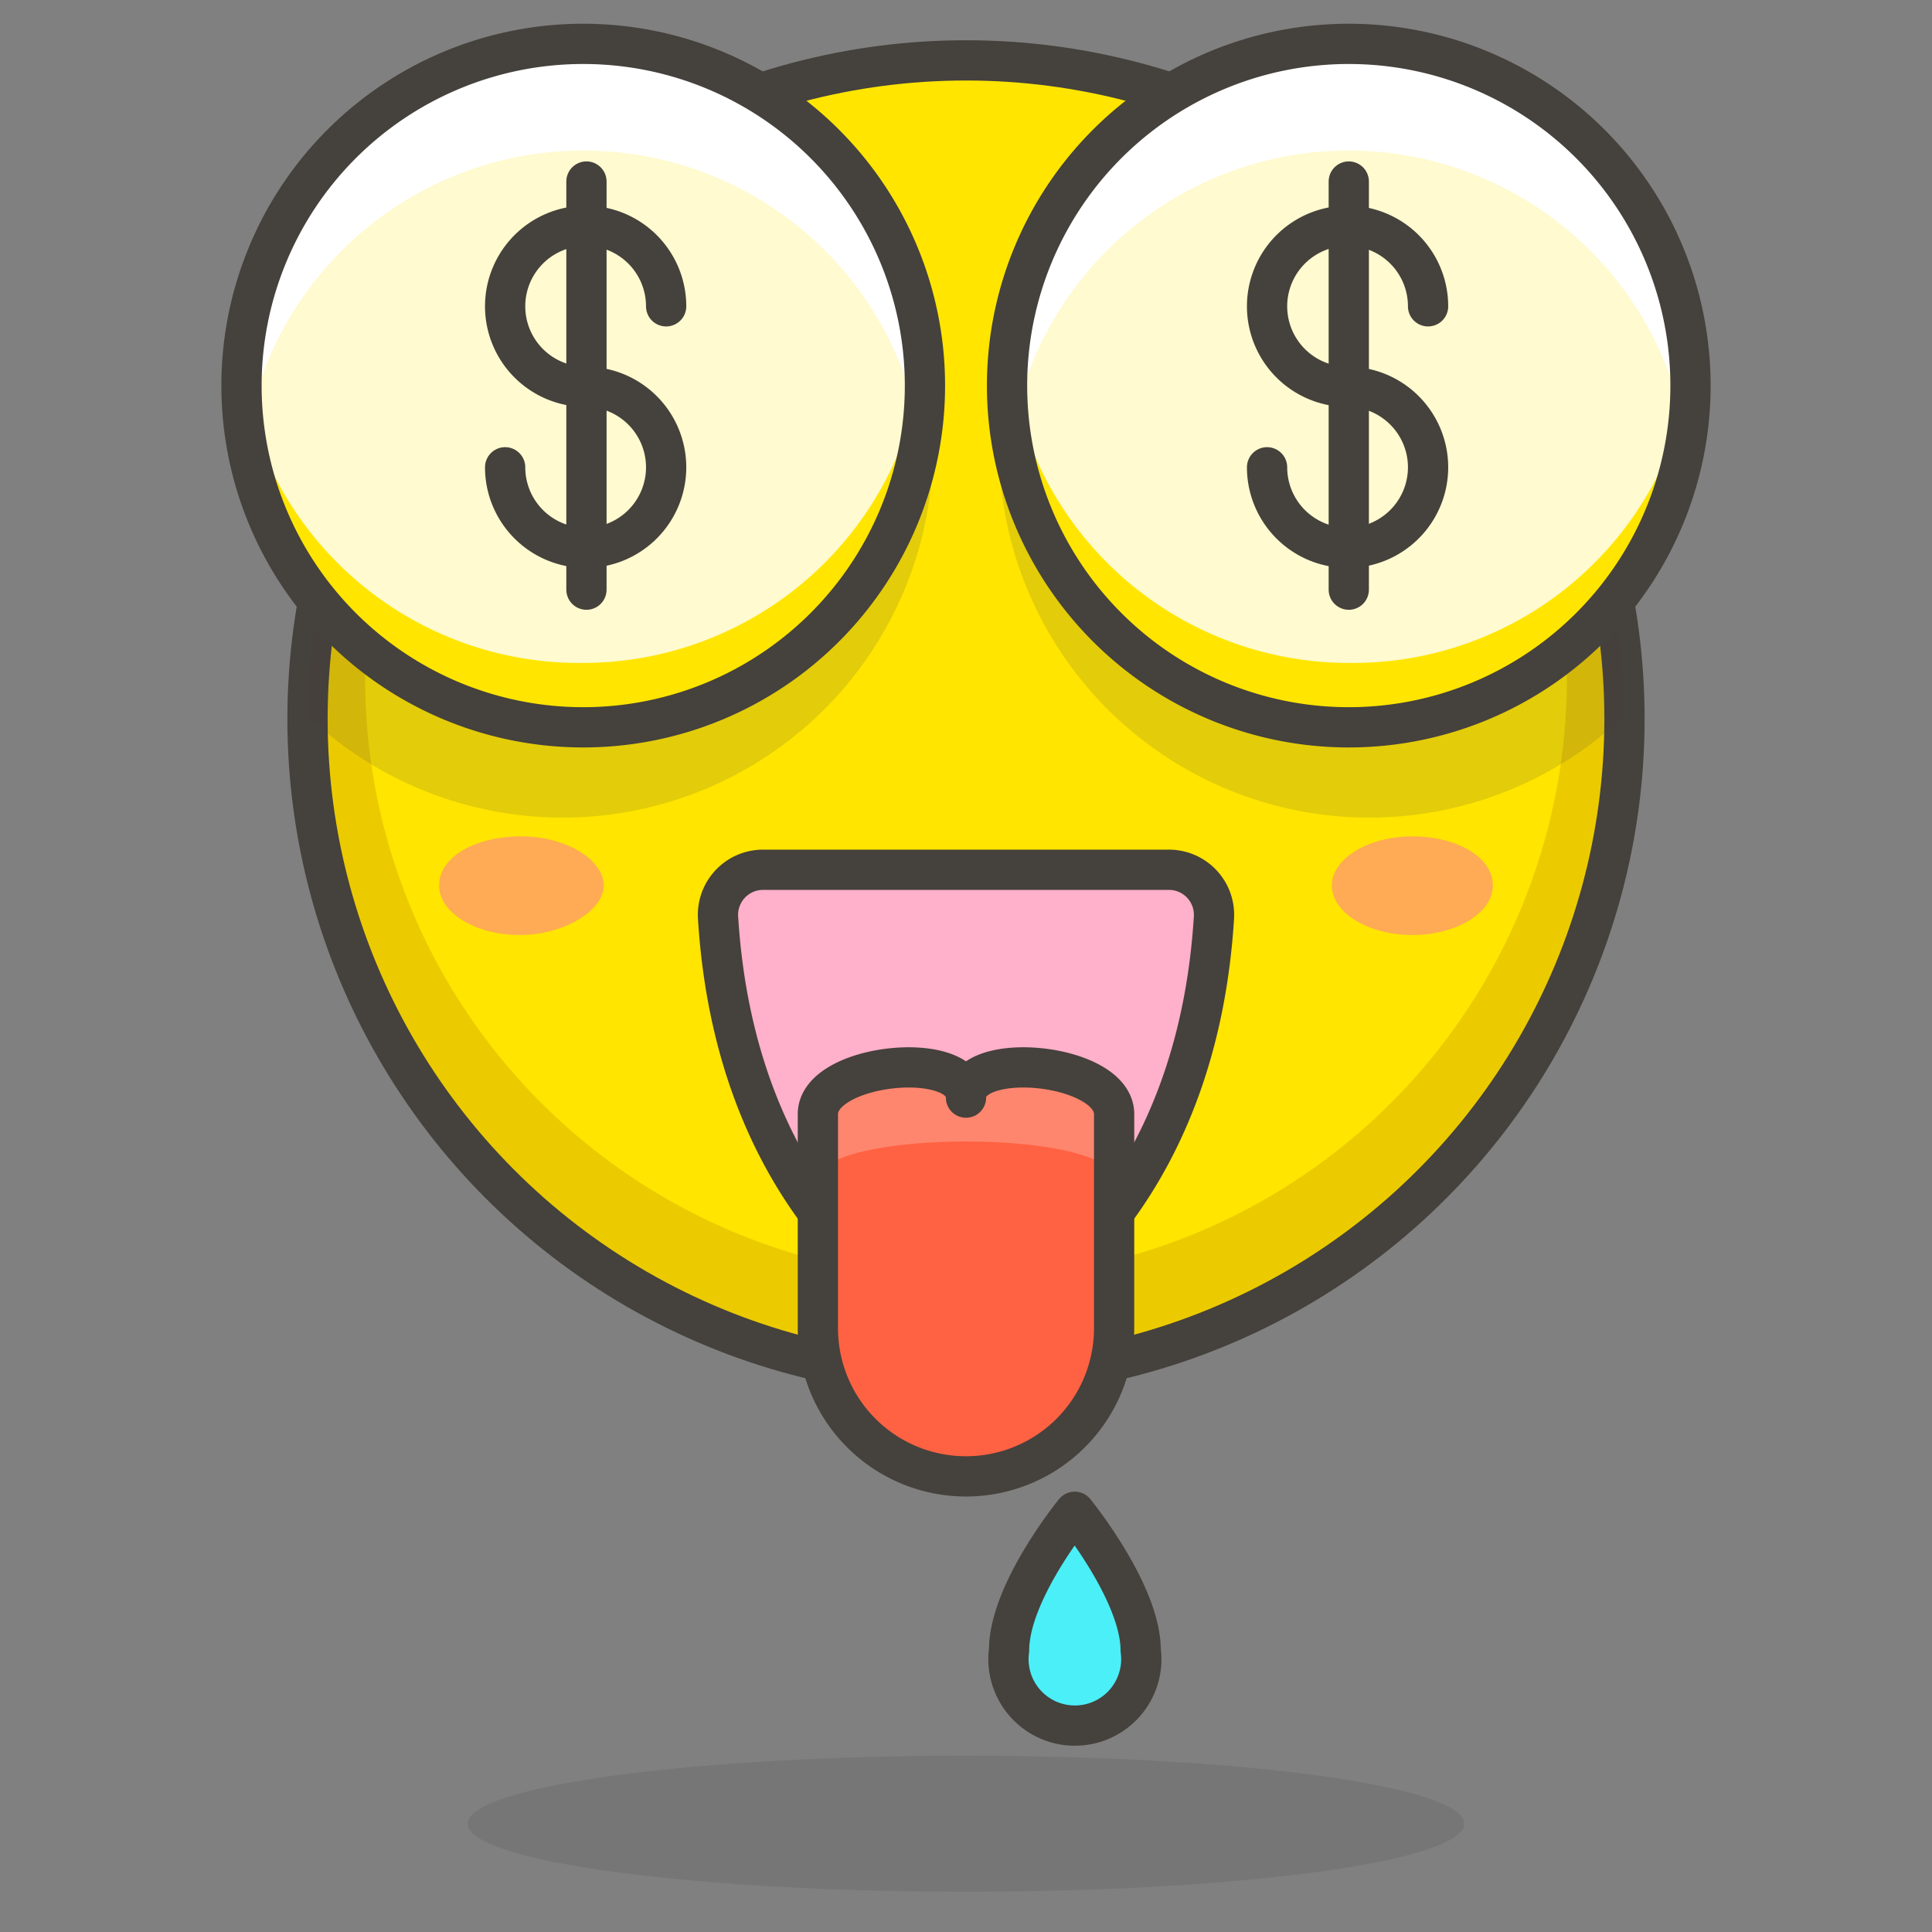 <svg xmlns="http://www.w3.org/2000/svg" viewBox="0 0 48 48"><rect x="0" y="0" width="48" height="48" fill="#808080" stroke="none"/><defs><style>.cls-1{fill:#45413c;opacity:.15}.cls-2{fill:#ffe500}.cls-12,.cls-4{fill:none;stroke:#45413c;stroke-linejoin:round}.cls-4{stroke-linecap:round}.cls-5{fill:#ffaa54}.cls-10{fill:#fffacf}.cls-11{fill:#fff}</style></defs><g><ellipse class="cls-1" cx="24" cy="45.31" rx="12.38" ry="1.69"/><circle class="cls-2" cx="24" cy="17.86" r="16.36"/><path d="M24 1.5a16.37 16.37 0 1 0 16.36 16.36A16.36 16.36 0 0 0 24 1.5zm0 30.27a14.93 14.93 0 1 1 14.93-14.93A14.92 14.92 0 0 1 24 31.77z" fill="#ebcb00"/><circle class="cls-4" cx="24" cy="17.86" r="16.36"/><path class="cls-5" d="M37.09 22c0 .68-.91 1.23-2 1.23s-2-.55-2-1.23.92-1.22 2-1.22 2 .5 2 1.22z"/><path class="cls-5" d="M10.91 22c0 .68.91 1.23 2 1.23S15 22.63 15 22s-.92-1.22-2.05-1.22-2.04.5-2.04 1.22z"/><g><path d="M17.84 22.8c.41 6.58 4.16 9.31 5.6 10.12a1.17 1.17 0 0 0 1.12 0c1.44-.81 5.19-3.54 5.6-10.12A1.12 1.12 0 0 0 29 21.61H19a1.12 1.12 0 0 0-1.16 1.19z" fill="#ffb0ca" stroke-linecap="round" stroke="#45413c" stroke-linejoin="round"/></g><g><path d="M24 27.27c0-1.22 3.68-.86 3.68.41V33a3.68 3.68 0 0 1-7.36 0v-5.32c0-1.27 3.68-1.63 3.68-.41z" fill="#ff6242"/><path d="M24 27.27c0-1.22-3.68-.86-3.68.41v1.64c0-1.28 7.36-1.28 7.36 0v-1.64c0-1.27-3.68-1.63-3.68-.41z" fill="#ff866e"/><path class="cls-4" d="M24 27.27c0-1.22 3.68-.86 3.68.41V33a3.68 3.68 0 0 1-7.36 0v-5.32c0-1.27 3.68-1.63 3.68-.41z"/></g><path d="M28.34 41a1.65 1.65 0 1 1-3.27 0c0-1.45 1.63-3.44 1.63-3.44s1.64 2.01 1.64 3.44z" fill="#4aeff7" stroke-linecap="round" stroke="#45413c" stroke-linejoin="round"/><g><g><path class="cls-1" d="M30.23 2.73a9.2 9.2 0 1 0 10.13 15.05A16.36 16.36 0 0 0 30.23 2.73z"/><g><path class="cls-10" d="M42 9.58a8.49 8.49 0 1 1-8.49-8.49A8.49 8.49 0 0 1 42 9.58z"/><path class="cls-2" d="M33.51 16.47a8.49 8.49 0 0 1-8.45-7.69v.8a8.49 8.49 0 0 0 17 0v-.8a8.48 8.48 0 0 1-8.55 7.69z"/><path class="cls-11" d="M33.51 3.74a8.49 8.49 0 0 1 8.38 7.16A9.53 9.53 0 0 0 42 9.58a8.49 8.49 0 0 0-17 0 8.2 8.2 0 0 0 .12 1.32 8.49 8.49 0 0 1 8.39-7.16z"/><path class="cls-12" d="M42 9.58a8.49 8.49 0 1 1-8.49-8.49A8.49 8.49 0 0 1 42 9.58z"/></g></g><g><path class="cls-4" d="M33.51 4.51v10.14"/><path class="cls-4" d="M31.48 11.61a2 2 0 1 0 2-2 2 2 0 1 1 2-2"/></g></g><g><path class="cls-1" d="M17.77 2.73A9.2 9.2 0 1 1 7.64 17.78 16.36 16.36 0 0 1 17.77 2.73z"/><g><path class="cls-10" d="M6 9.58a8.49 8.49 0 1 0 8.49-8.49A8.49 8.49 0 0 0 6 9.58z"/><path class="cls-2" d="M14.49 16.47a8.49 8.49 0 0 0 8.45-7.69v.8a8.49 8.49 0 0 1-17 0v-.8a8.48 8.48 0 0 0 8.55 7.69z"/><path class="cls-11" d="M14.49 3.74a8.49 8.49 0 0 0-8.38 7.16A9.53 9.53 0 0 1 6 9.58a8.49 8.49 0 0 1 17 0 8.2 8.2 0 0 1-.12 1.32 8.49 8.49 0 0 0-8.39-7.16z"/><path class="cls-12" d="M6 9.58a8.49 8.49 0 1 0 8.49-8.49A8.49 8.49 0 0 0 6 9.58z"/></g></g><g><path class="cls-4" d="M14.57 4.51v10.14"/><path class="cls-4" d="M12.55 11.61a2 2 0 1 0 2-2 2 2 0 1 1 2-2"/></g></g></svg>